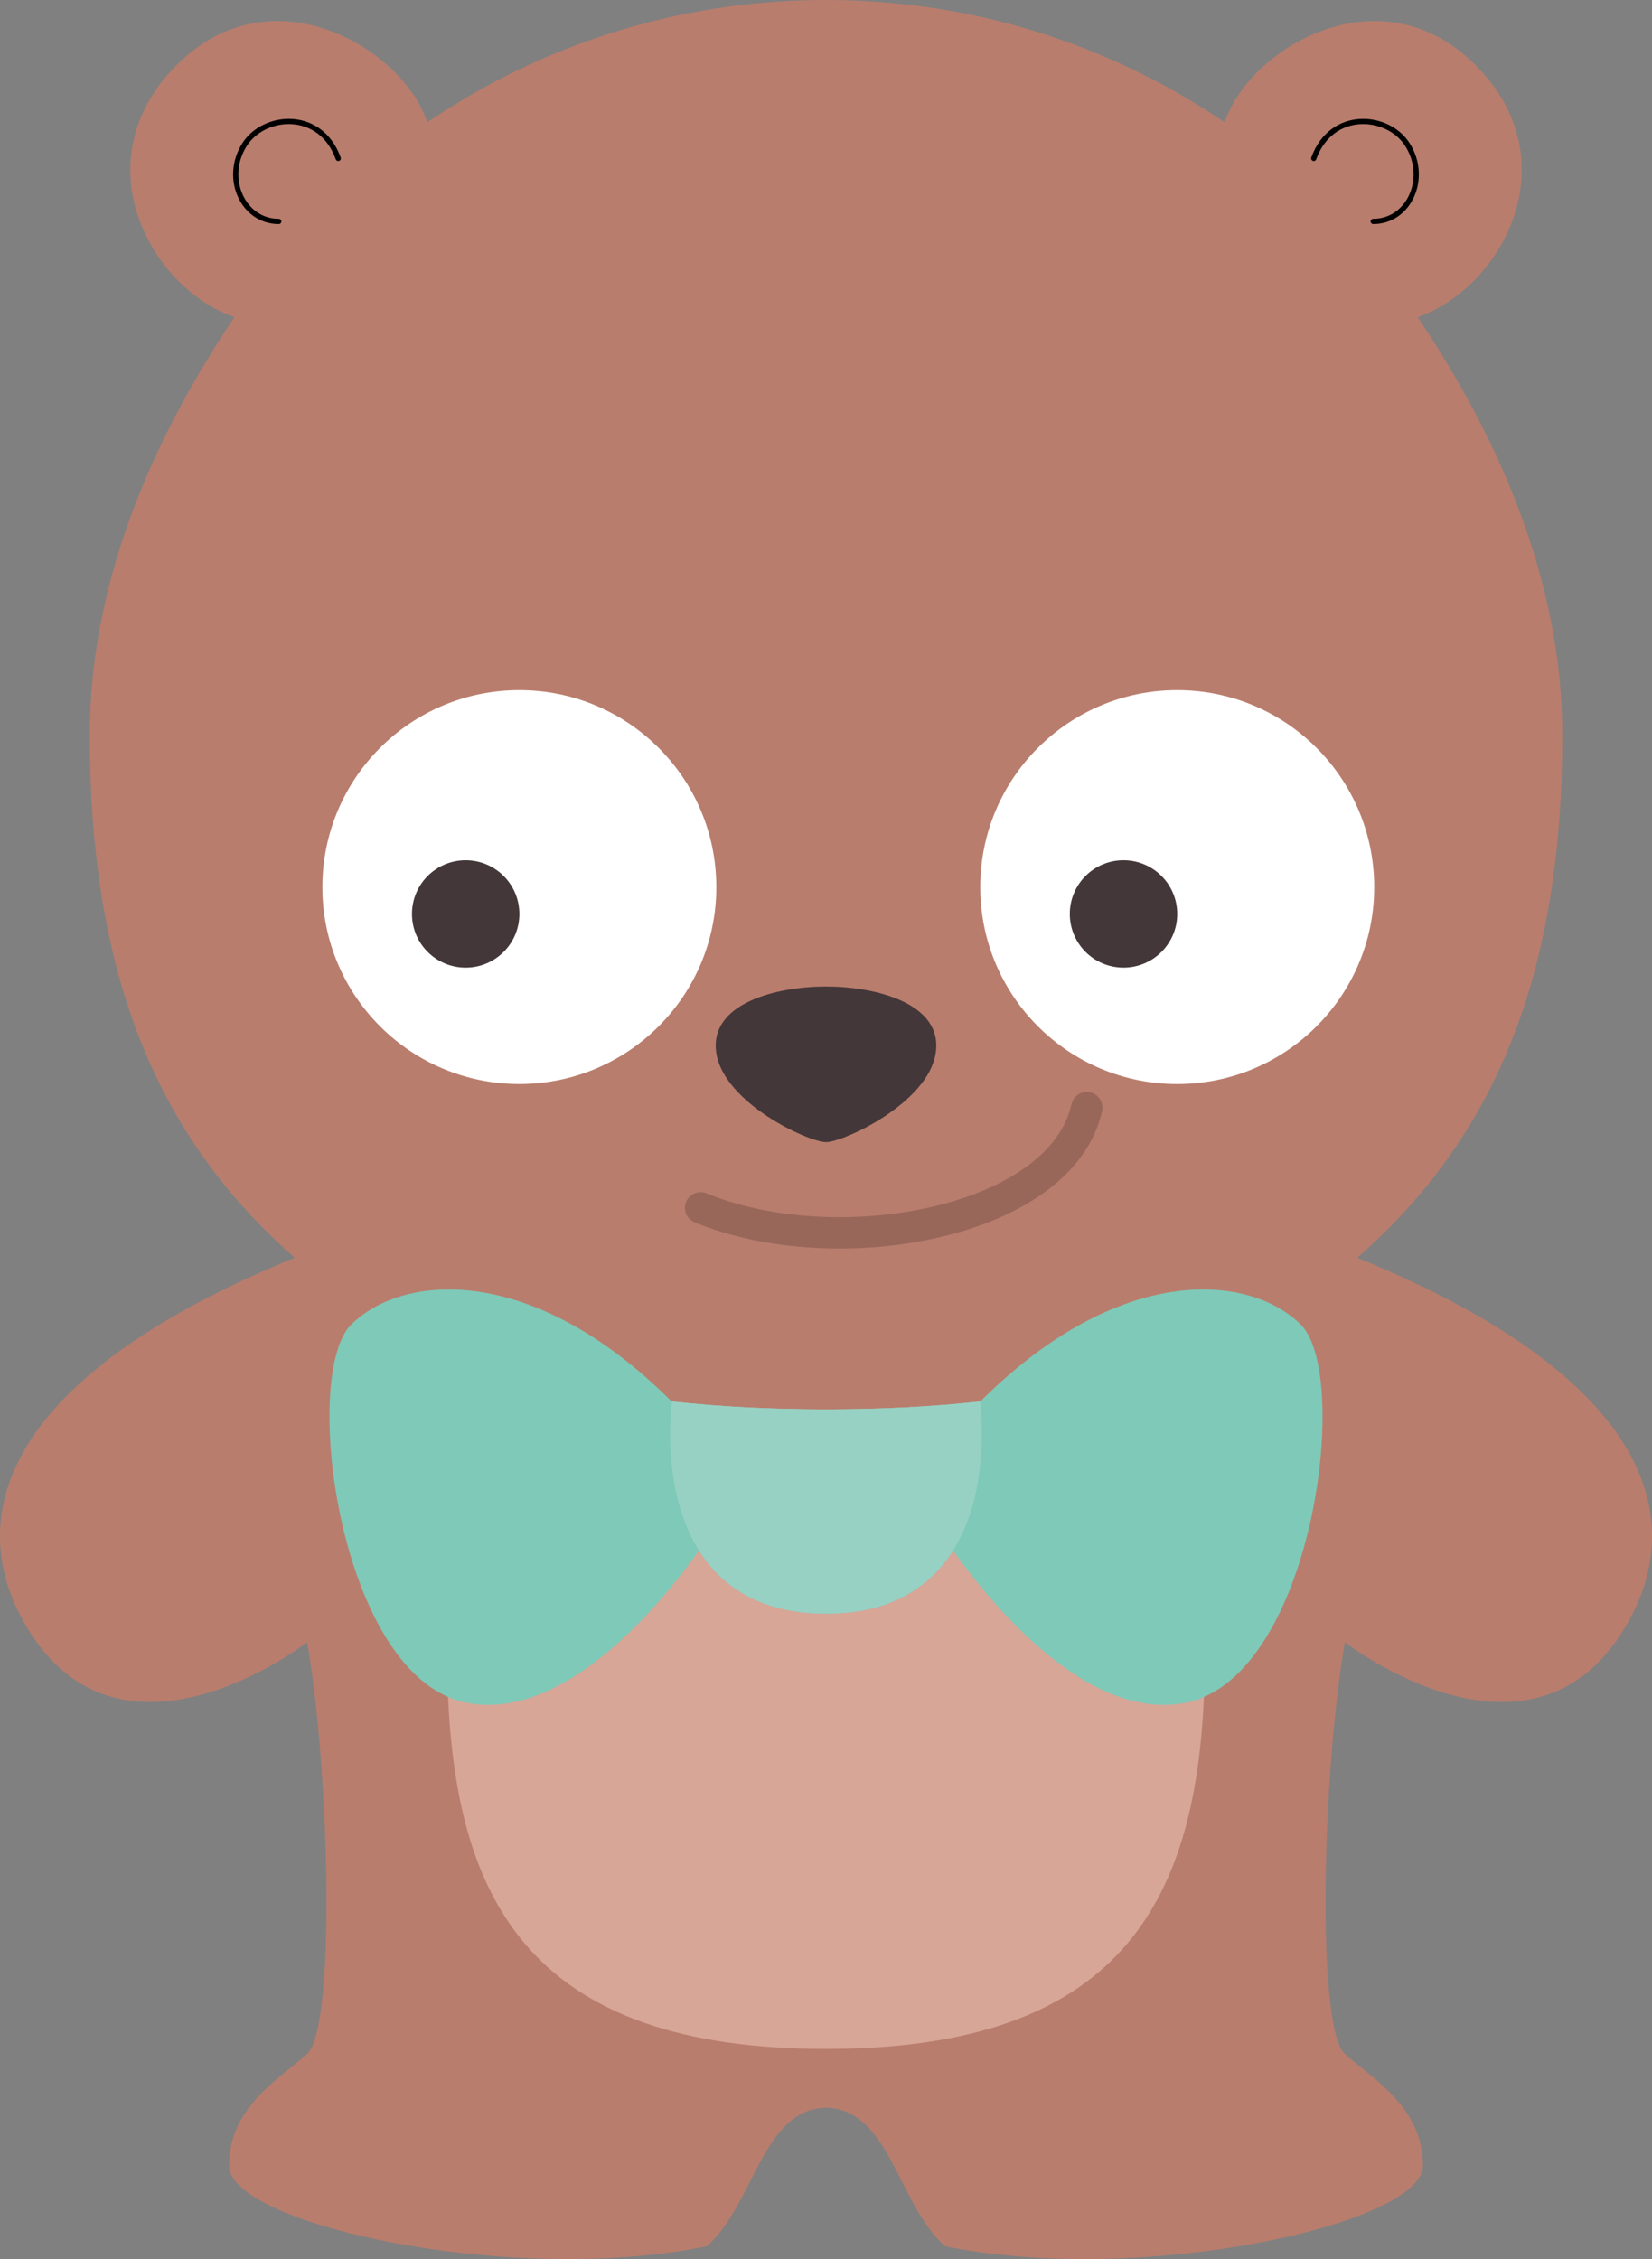 <?xml version="1.0" encoding="UTF-8" standalone="no"?>
<!-- Generator: Adobe Illustrator 14.0.0, SVG Export Plug-In . SVG Version: 6.00 Build 43363)  -->

<svg
   xmlns:dc="http://purl.org/dc/elements/1.1/"
   xmlns:cc="http://creativecommons.org/ns#"
   xmlns:rdf="http://www.w3.org/1999/02/22-rdf-syntax-ns#"
   xmlns:svg="http://www.w3.org/2000/svg"
   xmlns="http://www.w3.org/2000/svg"
   xmlns:sodipodi="http://sodipodi.sourceforge.net/DTD/sodipodi-0.dtd"
   xmlns:inkscape="http://www.inkscape.org/namespaces/inkscape"
   version="1.1"
   id="Layer_1"
   x="0px"
   y="0px"
   width="157.935"
   height="216"
   viewBox="0 0 157.935 216"
   enable-background="new 0 0 720 314.779"
   xml:space="preserve"
   inkscape:version="0.48.2 r9819"
   sodipodi:docname="teddy_bear.svg"><rect x="0" y="0" width="157.935" height="216" fill="#808080" stroke="none"/><defs
   id="defs39" /><sodipodi:namedview
   pagecolor="#ffffff"
   bordercolor="#666666"
   borderopacity="1"
   objecttolerance="10"
   gridtolerance="10"
   guidetolerance="10"
   inkscape:pageopacity="0"
   inkscape:pageshadow="2"
   inkscape:window-width="640"
   inkscape:window-height="480"
   id="namedview37"
   showgrid="false"
   fit-margin-top="0"
   fit-margin-left="0"
   fit-margin-right="0"
   fit-margin-bottom="0"
   inkscape:zoom="0.48888889"
   inkscape:cx="318.72419"
   inkscape:cy="107.60999"
   inkscape:window-x="0"
   inkscape:window-y="0"
   inkscape:window-maximized="0"
   inkscape:current-layer="Layer_1" />
<g
   id="g3"
   transform="translate(-41.276,-49)">
	<path
   d="m 171.035,169.258 c 27.898,11.403 31.391,24.604 26.097,34.467 -8.917,16.569 -27.282,2.296 -27.282,2.296 -2.125,11.987 -2.784,36.89 0,39.366 2.784,2.476 7.461,5.134 7.461,10.691 0,5.569 -26.911,11.553 -45.681,7.695 -4.537,-4.018 -5.28,-13.104 -11.381,-13.242 -6.111,0.138 -6.855,9.225 -11.394,13.242 -18.77,3.857 -45.68,-2.126 -45.68,-7.695 0,-5.558 4.676,-8.215 7.462,-10.691 2.784,-2.477 2.125,-27.379 0,-39.366 0,0 -18.367,14.273 -27.283,-2.296 -5.293,-9.863 -1.797,-23.063 26.102,-34.467 -13.093,-11.479 -19.593,-26.906 -19.593,-49.98 0,-17.038 8.179,-31.496 13.822,-39.956 C 55.587,76.505 49.04,64.347 58.17,55.217 67.289,46.088 79.83,53.665 82.126,60.701 92.987,53.314 106.102,49 120.238,49 h 0.011 c 14.135,0 27.25,4.314 38.112,11.701 2.296,-7.036 14.838,-14.614 23.967,-5.484 9.119,9.13 2.584,21.278 -5.515,24.105 5.643,8.46 13.821,22.917 13.821,39.956 0,23.074 -6.506,38.5 -19.599,49.98 z"
   id="path5"
   inkscape:connector-curvature="0"
   style="fill:#b97d6d" />
	<path
   d="m 120.249,143.325 c 4.698,0 11.223,1.594 10.479,6.377 -0.733,4.772 -8.779,8.492 -10.479,8.502 h -0.011 c -1.701,-0.011 -9.735,-3.73 -10.479,-8.502 -0.744,-4.783 5.782,-6.377 10.479,-6.377 h 0.011 z"
   id="path7"
   inkscape:connector-curvature="0"
   style="fill:#433739" />
	<path
   d="m 154.694,178.663 c -5.697,2.073 -12.244,3.529 -19.694,4.337 -4.56,0.499 -9.481,0.754 -14.751,0.754 h -0.011 c -5.272,0 -10.192,-0.255 -14.752,-0.754 -7.45,-0.808 -13.997,-2.264 -19.693,-4.337 -0.988,11.648 -2.115,22.84 -1.679,32.586 0.882,19.769 8.172,33.659 36.136,33.659 27.952,0 35.253,-13.891 36.125,-33.659 0.435,-9.756 -0.692,-20.937 -1.681,-32.586 z"
   id="path9"
   inkscape:connector-curvature="0"
   style="fill:#d7a697" />
	<g
   id="g11">
		<g
   id="g13">
			<g
   id="g15">
				<path
   d="m 90.93,114.99 c 10.393,0 18.828,8.431 18.828,18.831 0,10.395 -8.435,18.829 -18.828,18.829 -10.4,0 -18.834,-8.434 -18.834,-18.829 0,-10.4 8.434,-18.831 18.834,-18.831 z"
   id="path17"
   inkscape:connector-curvature="0"
   style="fill:#ffffff" />
				<path
   d="m 85.794,141.519 c 2.836,0 5.136,-2.297 5.136,-5.13 0,-2.841 -2.3,-5.136 -5.136,-5.136 -2.838,0 -5.133,2.295 -5.133,5.136 0,2.833 2.295,5.13 5.133,5.13 z"
   id="path19"
   inkscape:connector-curvature="0"
   style="fill:#433739" />
			</g>
			<g
   id="g21">
				<path
   d="m 153.821,114.99 c 10.396,0 18.833,8.429 18.833,18.831 0,10.397 -8.437,18.831 -18.833,18.831 -10.398,0 -18.83,-8.434 -18.83,-18.831 0,-10.403 8.432,-18.831 18.83,-18.831 z"
   id="path23"
   inkscape:connector-curvature="0"
   style="fill:#ffffff" />
				<path
   d="m 148.685,131.252 c -2.835,0 -5.133,2.295 -5.133,5.136 0,2.833 2.298,5.13 5.133,5.13 2.837,0 5.137,-2.297 5.137,-5.13 -0.001,-2.841 -2.301,-5.136 -5.137,-5.136 z"
   id="path25"
   inkscape:connector-curvature="0"
   style="fill:#433739" />
			</g>
		</g>
		<path
   d="m 145.175,154.905 c -2.443,11.039 -23.823,14.969 -36.92,9.584"
   id="path27"
   inkscape:connector-curvature="0"
   style="fill:none;stroke:#98675a;stroke-width:3;stroke-linecap:round;stroke-linejoin:round" />
	</g>
	<path
   d="m 67.926,70.171 c -3.444,0 -5.304,-4.166 -3.264,-7.354 1.86,-2.923 7.259,-3.369 8.949,1.329 m 98.949,6.025 c 3.443,0 5.303,-4.166 3.263,-7.354 -1.86,-2.923 -7.26,-3.369 -8.949,1.329"
   id="path29"
   inkscape:connector-curvature="0"
   style="fill:none;stroke:#000000;stroke-width:0.5;stroke-linecap:round;stroke-linejoin:round" />
	<g
   id="g31">
		<path
   d="m 165.64,175.655 c -0.477,-0.479 -1.041,-0.925 -1.668,-1.328 C 158.297,170.702 147.01,170.99 135,183 c -4.56,0.499 -9.481,0.754 -14.751,0.754 h -0.011 c -5.272,0 -10.192,-0.255 -14.752,-0.754 -12.01,-12.01 -23.297,-12.298 -28.972,-8.673 -0.627,0.403 -1.19,0.85 -1.669,1.328 -4.633,4.634 -1.465,30.949 9.269,35.594 0.542,0.244 1.104,0.425 1.679,0.542 9.375,1.924 18.63,-9.374 22.309,-14.539 2.263,3.592 6.1,6.036 12.148,6.036 6.046,0 9.873,-2.444 12.137,-6.036 3.677,5.165 12.935,16.463 22.309,14.539 0.583,-0.117 1.137,-0.298 1.68,-0.542 10.742,-4.645 13.899,-30.96 9.264,-35.594 z"
   id="path33"
   inkscape:connector-curvature="0"
   style="fill:#7fc9b8" />
		<path
   d="m 132.386,197.252 c -2.265,3.592 -6.091,6.036 -12.137,6.036 -6.048,0 -9.885,-2.444 -12.148,-6.036 -2.488,-3.943 -3.072,-9.279 -2.605,-14.242 l -0.01,-0.01 c 4.561,0.499 9.48,0.754 14.752,0.754 h 0.011 c 5.27,0 10.192,-0.255 14.751,-0.754 l -0.012,0.01 c 0.469,4.963 -0.116,10.299 -2.602,14.242 z"
   id="path35"
   inkscape:connector-curvature="0"
   style="fill:#97d1c4" />
	</g>
</g>
</svg>